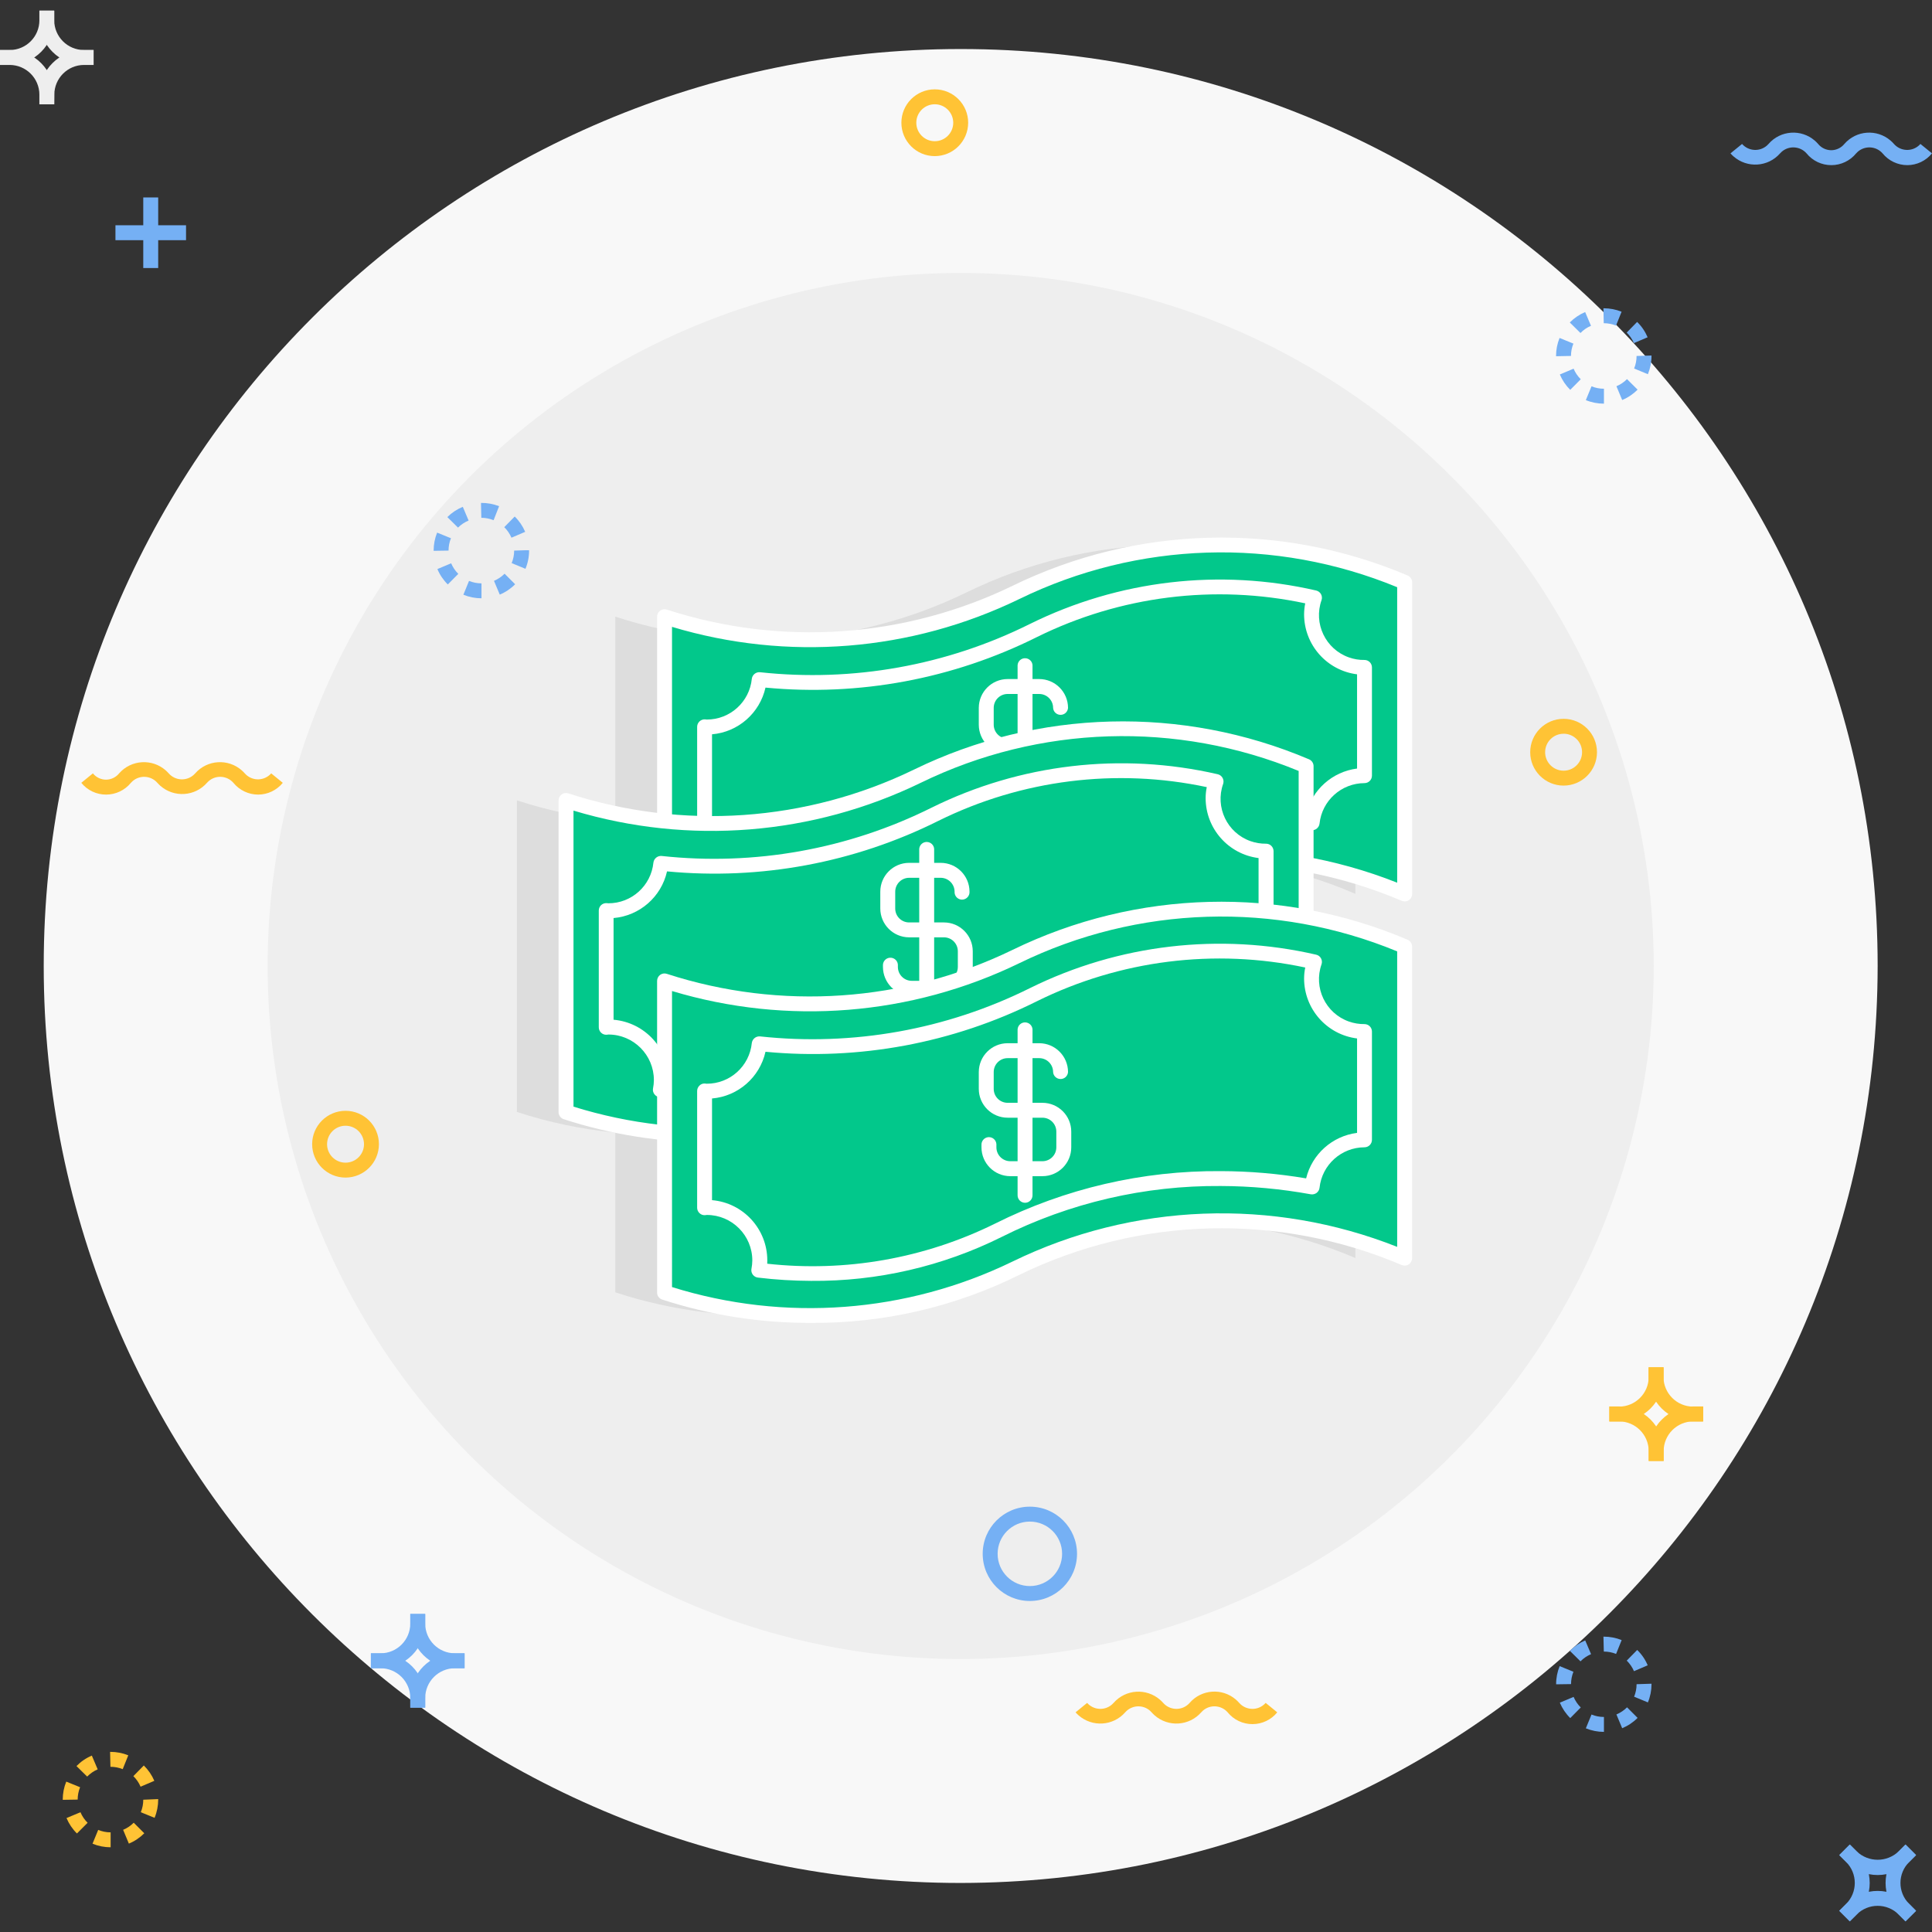 <?xml version="1.0" encoding="iso-8859-1"?>
<!-- Generator: Adobe Illustrator 19.0.0, SVG Export Plug-In . SVG Version: 6.00 Build 0)  -->
<svg version="1.1" id="Capa_1" xmlns="http://www.w3.org/2000/svg" xmlns:xlink="http://www.w3.org/1999/xlink" x="0px" y="0px"
	 viewBox="0 0 512 512" style="enable-background:new 0 0 512 512;" xml:space="preserve">
<rect x="0" y="0" width="512" height="512" fill="#333333" stroke="none"/>
<path style="fill:#F8F8F8;" d="M254.601,499.005c-134.206,0.009-243.005-108.79-243.014-242.997S120.377,13.003,254.583,12.995
	s243.005,108.79,243.014,242.997V256C497.449,390.145,388.746,498.849,254.601,499.005z"/>
<g>
	<circle style="fill:#EEEEEE;" cx="254.592" cy="256" r="183.664"/>
	<path style="fill:#EEEEEE;" d="M2.564,17.21H0v-3.955h2.564c4.346,0,7.875-3.529,7.875-7.875l0,0V2.825h3.929V5.38
		C14.359,11.9,9.083,17.193,2.564,17.21z"/>
	<path style="fill:#EEEEEE;" d="M24.799,17.21h-2.529c-6.528-0.009-11.821-5.302-11.83-11.83V2.825h3.929V5.38
		c0.009,4.346,3.529,7.866,7.875,7.875h2.555V17.21z"/>
	<path style="fill:#EEEEEE;" d="M14.368,27.65h-3.929v-2.564c-0.009-4.346-3.529-7.866-7.875-7.875H0v-3.955h2.564
		c6.519,0.017,11.795,5.311,11.804,11.83V27.65z"/>
	<path style="fill:#EEEEEE;" d="M14.368,27.65h-3.929v-2.564c0.009-6.528,5.302-11.821,11.83-11.83h2.529v3.955h-2.529
		c-4.346,0.009-7.866,3.529-7.875,7.875L14.368,27.65z"/>
</g>
<g>
	<path style="fill:#75B0F4;" d="M497.597,496.902c-3.138,0-6.154-1.252-8.362-3.477l-1.808-1.808l2.79-2.799l1.817,1.808
		c3.12,2.973,8.014,2.973,11.135,0l1.808-1.808l2.799,2.799l-1.808,1.808C503.751,495.659,500.744,496.911,497.597,496.902z"/>
	<path style="fill:#75B0F4;" d="M504.977,509.175l-1.808-1.808c-4.624-4.616-4.624-12.099-0.017-16.715
		c0.009-0.009,0.009-0.009,0.017-0.017l1.808-1.808l2.799,2.799l-1.808,1.808c-3.077,3.034-3.103,7.988-0.07,11.065
		c0.026,0.026,0.043,0.052,0.07,0.07l1.808,1.817L504.977,509.175z"/>
	<path style="fill:#75B0F4;" d="M490.218,509.175l-2.79-2.79l1.808-1.817c3.068-3.077,3.068-8.058,0-11.135l-1.808-1.808l2.79-2.799
		l1.817,1.808c4.607,4.624,4.607,12.108,0,16.732L490.218,509.175z"/>
	<path style="fill:#75B0F4;" d="M504.977,509.175l-1.808-1.808c-3.077-3.068-8.058-3.068-11.135,0l-1.817,1.808l-2.79-2.79
		l1.808-1.817c4.624-4.607,12.108-4.607,16.732,0l1.808,1.817L504.977,509.175z"/>
	<path style="fill:#75B0F4;" d="M100.846,442.098H98.29v-3.955h2.555c4.355,0,7.875-3.52,7.884-7.875v-2.555h3.955v2.555
		C112.676,436.805,107.382,442.089,100.846,442.098z"/>
	<path style="fill:#75B0F4;" d="M123.115,442.098h-2.555c-6.528-0.009-11.821-5.302-11.83-11.83v-2.555h3.955v2.555
		c0,4.346,3.529,7.875,7.875,7.875h2.555V442.098z"/>
	<path style="fill:#75B0F4;" d="M112.685,452.537h-3.955v-2.564c-0.009-4.346-3.538-7.866-7.884-7.875H98.29v-3.955h2.555
		c6.536,0.009,11.83,5.294,11.839,11.83C112.685,449.973,112.685,452.537,112.685,452.537z"/>
	<path style="fill:#75B0F4;" d="M112.685,452.537h-3.955v-2.564c0.009-6.528,5.302-11.821,11.83-11.83h2.555v3.955h-2.555
		c-4.346,0.009-7.866,3.529-7.875,7.875V452.537z"/>
</g>
<g>
	<path style="fill:#FFC335;" d="M429.051,376.725h-2.555v-3.955h2.555c4.346,0,7.875-3.529,7.875-7.875v-2.555h3.955v2.555
		C440.872,371.423,435.579,376.716,429.051,376.725z"/>
	<path style="fill:#FFC335;" d="M451.32,376.725h-2.608c-6.528-0.009-11.821-5.302-11.83-11.83v-2.555h3.955v2.555
		c0.009,4.346,3.529,7.866,7.875,7.875h2.608V376.725z"/>
	<path style="fill:#FFC335;" d="M440.881,387.164h-3.955v-2.608c-0.009-4.346-3.529-7.866-7.875-7.875h-2.555v-3.955h2.555
		c6.545,0.009,11.839,5.32,11.83,11.865c0,0.017,0,0.035,0,0.052V387.164z"/>
	<path style="fill:#FFC335;" d="M440.881,387.164h-3.955v-2.608c0.009-6.528,5.302-11.821,11.83-11.83h2.608v3.955h-2.608
		c-4.346,0.009-7.866,3.529-7.875,7.875V387.164z"/>
	<path style="fill:#FFC335;" d="M414.37,208.193c-4.885,0-8.849-3.964-8.849-8.849s3.964-8.849,8.849-8.849
		c4.885,0,8.849,3.964,8.849,8.849C423.21,204.23,419.255,208.185,414.37,208.193z M414.37,194.451c-2.703,0-4.894,2.19-4.894,4.894
		c0,2.703,2.19,4.894,4.894,4.894s4.894-2.19,4.894-4.894l0,0c0.009-2.703-2.182-4.894-4.885-4.902h-0.009V194.451z"/>
</g>
<path style="fill:#75B0F4;" d="M272.924,424.279c-6.902,0-12.499-5.598-12.499-12.499s5.598-12.499,12.499-12.499
	c6.902,0,12.499,5.598,12.499,12.499l0,0C285.414,418.682,279.825,424.271,272.924,424.279z M272.924,403.236
	c-4.72,0-8.544,3.825-8.544,8.544c0,4.72,3.825,8.544,8.544,8.544c4.72,0,8.544-3.825,8.544-8.544
	C281.468,407.06,277.643,403.236,272.924,403.236L272.924,403.236z"/>
<g>
	<path style="fill:#FFC335;" d="M91.571,312.073c-4.885,0-8.849-3.964-8.849-8.849c0-4.885,3.964-8.849,8.849-8.849
		c4.885,0,8.849,3.964,8.849,8.849C100.411,308.109,96.456,312.064,91.571,312.073z M91.571,298.331
		c-2.703,0-4.894,2.19-4.894,4.894s2.19,4.894,4.894,4.894c2.703,0,4.894-2.19,4.894-4.894l0,0
		C96.456,300.521,94.275,298.339,91.571,298.331z"/>
	<path style="fill:#FFC335;" d="M247.725,41.374c-4.885,0-8.849-3.964-8.849-8.849s3.964-8.849,8.849-8.849s8.849,3.964,8.849,8.849
		l0,0C256.565,37.411,252.61,41.366,247.725,41.374z M247.725,27.632c-2.703,0-4.894,2.19-4.894,4.894
		c0,2.703,2.19,4.894,4.894,4.894s4.894-2.19,4.894-4.894l0,0C252.61,29.823,250.428,27.641,247.725,27.632z"/>
	<path style="fill:#FFC335;" d="M68.424,210.575c-2.547,0-4.963-1.147-6.571-3.12c-1.695-1.938-4.642-2.13-6.571-0.435
		c-0.156,0.13-0.296,0.278-0.435,0.435c-3.19,3.633-8.727,3.981-12.351,0.791c-0.278-0.243-0.539-0.513-0.791-0.791
		c-1.704-1.938-4.65-2.13-6.589-0.426c-0.148,0.13-0.296,0.278-0.426,0.426c-1.608,1.973-4.024,3.12-6.571,3.12l0,0
		c-2.547,0.009-4.963-1.139-6.571-3.12l3.068-2.503c0.852,1.052,2.13,1.66,3.477,1.669l0,0c1.347-0.009,2.625-0.617,3.477-1.669
		c3.19-3.633,8.727-3.981,12.351-0.791c0.278,0.243,0.539,0.513,0.791,0.791c1.704,1.938,4.65,2.13,6.589,0.426
		c0.148-0.13,0.296-0.278,0.426-0.426c3.19-3.633,8.727-3.981,12.351-0.791c0.278,0.243,0.539,0.513,0.791,0.791
		c1.704,1.938,4.65,2.121,6.589,0.417c0.148-0.13,0.287-0.269,0.417-0.417l3.068,2.503
		C73.344,209.419,70.954,210.566,68.424,210.575z"/>
</g>
<path style="fill:#75B0F4;" d="M505.472,43.765c-2.547,0-4.963-1.147-6.571-3.12c-1.704-1.938-4.65-2.121-6.589-0.417
	c-0.148,0.13-0.287,0.269-0.417,0.417c-1.608,1.973-4.024,3.12-6.571,3.12l0,0c-2.547,0.009-4.963-1.139-6.571-3.12
	c-1.712-1.938-4.668-2.121-6.597-0.417c-0.148,0.13-0.287,0.269-0.417,0.417c-3.19,3.633-8.709,3.99-12.343,0.8
	c-0.287-0.252-0.556-0.522-0.8-0.8l3.068-2.495c1.712,1.938,4.668,2.121,6.597,0.417c0.148-0.13,0.287-0.269,0.417-0.417
	c3.147-3.633,8.631-4.024,12.265-0.878c0.313,0.269,0.608,0.565,0.878,0.878c0.852,1.043,2.13,1.652,3.477,1.66l0,0
	c1.347-0.009,2.625-0.617,3.477-1.66c3.147-3.633,8.631-4.024,12.265-0.878c0.313,0.269,0.608,0.565,0.878,0.878
	c1.712,1.938,4.668,2.121,6.597,0.417c0.148-0.13,0.287-0.269,0.417-0.417L512,40.644C510.401,42.609,508.002,43.756,505.472,43.765
	z"/>
<path style="fill:#FFC335;" d="M331.917,456.909c-2.547,0.009-4.963-1.139-6.571-3.12c-1.695-1.938-4.633-2.138-6.571-0.443
	c-0.156,0.139-0.304,0.287-0.443,0.443c-3.19,3.633-8.727,3.981-12.352,0.791c-0.278-0.243-0.539-0.513-0.791-0.791
	c-1.686-1.938-4.624-2.13-6.563-0.443c-0.156,0.139-0.304,0.287-0.443,0.443c-3.19,3.633-8.727,3.981-12.352,0.791
	c-0.278-0.243-0.539-0.513-0.791-0.791l3.06-2.503c1.712,1.938,4.668,2.121,6.597,0.417c0.148-0.13,0.287-0.269,0.417-0.417
	c3.19-3.633,8.71-3.99,12.343-0.8c0.287,0.252,0.556,0.522,0.8,0.8c1.712,1.938,4.668,2.121,6.597,0.417
	c0.148-0.13,0.287-0.269,0.417-0.417c3.147-3.625,8.631-4.016,12.265-0.869c0.313,0.269,0.6,0.565,0.869,0.869
	c1.712,1.938,4.668,2.121,6.597,0.417c0.148-0.13,0.287-0.269,0.417-0.417l3.068,2.503
	C336.88,455.762,334.464,456.909,331.917,456.909z"/>
<g>
	<path style="fill:#75B0F4;" d="M127.6,158.553L127.6,158.553c-1.643,0-3.277-0.322-4.798-0.947l1.495-3.659
		c1.052,0.426,2.173,0.652,3.303,0.652V158.553z M132.442,157.579l-1.53-3.651c1.052-0.443,1.999-1.078,2.808-1.886l2.799,2.79
		C135.354,156.006,133.971,156.945,132.442,157.579z M118.673,154.885c-1.182-1.165-2.121-2.547-2.755-4.077l3.642-1.53
		c0.443,1.052,1.087,1.999,1.895,2.799L118.673,154.885z M139.256,150.739l-3.659-1.512c0.435-1.052,0.661-2.173,0.661-3.312
		l3.164-0.104h0.791C140.23,147.496,139.899,149.174,139.256,150.739z M114.918,145.975v-0.061c0-1.634,0.313-3.251,0.921-4.763
		l3.668,1.486c-0.426,1.043-0.643,2.156-0.635,3.277L114.918,145.975z M135.545,142.498c-0.452-1.043-1.095-1.99-1.912-2.79
		l2.773-2.825c1.182,1.156,2.121,2.538,2.773,4.059L135.545,142.498z M121.368,139.813l-2.816-2.781
		c1.173-1.165,2.564-2.086,4.094-2.721l1.539,3.642c-1.043,0.435-1.999,1.06-2.799,1.86H121.368z M130.808,137.857
		c-1.034-0.417-2.138-0.635-3.251-0.635l-0.078-3.407v-0.539l0,0c1.634-0.017,3.26,0.278,4.789,0.869L130.808,137.857z"/>
	<path style="fill:#75B0F4;" d="M425.062,458.969L425.062,458.969c-1.643,0-3.277-0.322-4.798-0.947l1.504-3.651
		c1.043,0.426,2.164,0.643,3.294,0.643L425.062,458.969z M429.894,457.996l-1.53-3.651c1.052-0.435,2.017-1.078,2.816-1.886
		l2.799,2.799C432.815,456.431,431.424,457.361,429.894,457.996z M416.135,455.31c-1.182-1.165-2.121-2.555-2.764-4.085l3.651-1.53
		c0.443,1.052,1.087,1.999,1.895,2.799L416.135,455.31z M436.709,451.155l-3.651-1.512c0.435-1.052,0.652-2.173,0.652-3.312
		l3.955-0.13v0.156C437.665,448,437.343,449.634,436.709,451.155z M412.693,446.357h-0.304c-0.009-1.651,0.313-3.286,0.93-4.815
		l3.659,1.486c-0.417,1.043-0.635,2.156-0.635,3.277L412.693,446.357z M433.023,442.88c-0.452-1.052-1.104-1.999-1.921-2.799
		l2.773-2.825c1.191,1.156,2.138,2.538,2.781,4.068L433.023,442.88z M418.847,440.273l-2.816-2.781
		c1.165-1.182,2.547-2.121,4.068-2.764l1.547,3.642C420.594,438.812,419.638,439.456,418.847,440.273z M428.278,438.308
		c-1.034-0.417-2.138-0.626-3.251-0.626l-0.096-3.955h0.096c1.617,0,3.225,0.304,4.729,0.913L428.278,438.308z"/>
	<path style="fill:#75B0F4;" d="M425.062,106.974L425.062,106.974c-1.643,0-3.277-0.313-4.798-0.939l1.504-3.659
		c1.043,0.426,2.164,0.643,3.294,0.643L425.062,106.974z M429.894,106.009l-1.521-3.651c1.043-0.443,1.999-1.078,2.799-1.886
		l2.808,2.79C432.815,104.436,431.424,105.374,429.894,106.009z M416.126,103.314c-1.173-1.165-2.112-2.547-2.755-4.077l3.651-1.53
		c0.443,1.052,1.087,1.999,1.895,2.799L416.126,103.314z M436.709,99.168l-3.651-1.512c0.435-1.052,0.652-2.182,0.652-3.32
		l3.955-0.122v0.113C437.674,95.987,437.343,97.63,436.709,99.168z M412.371,94.405v-0.078c0-1.634,0.313-3.251,0.93-4.763
		l3.668,1.495c-0.426,1.034-0.643,2.147-0.643,3.268L412.371,94.405z M432.997,90.928c-0.443-1.043-1.095-1.999-1.904-2.79
		l2.764-2.825c1.191,1.156,2.13,2.538,2.781,4.068L432.997,90.928z M418.829,88.242l-2.816-2.781
		c1.165-1.182,2.547-2.121,4.068-2.764l1.547,3.642c-1.043,0.443-1.991,1.087-2.781,1.904H418.829z M428.26,86.287
		c-1.034-0.417-2.138-0.635-3.251-0.635l-0.087-3.955h0.087c1.617,0,3.225,0.313,4.728,0.913L428.26,86.287z"/>
</g>
<path style="fill:#FFC335;" d="M29.318,489.548L29.318,489.548c-1.643,0-3.277-0.322-4.798-0.947l1.504-3.659
	c1.043,0.435,2.164,0.652,3.294,0.652V489.548z M34.151,488.575l-1.521-3.651c1.052-0.435,2.008-1.078,2.808-1.886l2.799,2.799
	C37.063,487.01,35.681,487.94,34.151,488.575z M20.392,485.889c-1.182-1.165-2.121-2.555-2.764-4.085l3.694-1.547
	c0.443,1.052,1.087,1.999,1.895,2.799L20.392,485.889z M40.966,481.743l-3.651-1.486c0.435-1.052,0.652-2.173,0.652-3.312
	l3.955-0.165v0.122C41.922,478.561,41.6,480.204,40.966,481.743z M16.628,476.971v-0.061c0-1.634,0.313-3.251,0.93-4.763
	l3.668,1.486c-0.426,1.043-0.643,2.156-0.643,3.277L16.628,476.971z M37.254,473.494c-0.443-1.052-1.095-1.999-1.912-2.799
	l2.773-2.825c1.182,1.165,2.13,2.547,2.781,4.068L37.254,473.494z M23.086,470.799l-2.816-2.773c1.156-1.182,2.538-2.13,4.068-2.773
	l1.547,3.642c-1.043,0.452-1.982,1.104-2.781,1.912L23.086,470.799z M32.517,468.844c-1.034-0.417-2.138-0.626-3.251-0.626
	l-0.087-3.955h0.087c1.617,0,3.225,0.304,4.729,0.913L32.517,468.844z"/>
<g>
	<rect x="37.967" y="52.327" style="fill:#75B0F4;" width="3.955" height="18.705"/>
	<rect x="30.596" y="59.697" style="fill:#75B0F4;" width="18.705" height="3.955"/>
</g>
<path style="fill:#DDDDDD;" d="M359.193,236.877v-82.575c-33.1-14.09-70.676-13.116-103.001,2.66
	c-29.032,14.168-62.435,16.48-93.136,6.45v54.152c-8.866-0.861-17.61-2.695-26.076-5.459v82.575
	c8.466,2.764,17.21,4.598,26.076,5.459v42.348c30.701,10.039,64.104,7.727,93.136-6.441c32.326-15.776,69.902-16.75,103.001-2.66
	v-82.601c-8.353-3.642-17.106-6.284-26.076-7.875v-13.855C342.087,230.628,350.84,233.253,359.193,236.877z"/>
<path style="fill:#02C88B;" d="M176.111,246.021c30.701,10.031,64.104,7.719,93.136-6.45l0,0
	c32.317-15.794,69.893-16.776,102.993-2.695v-82.575c-33.091-14.09-70.676-13.116-102.993,2.66l0,0
	c-29.032,14.168-62.435,16.48-93.136,6.45L176.111,246.021L176.111,246.021z"/>
<g>
	<path style="fill:#FFFFFF;" d="M214.852,254.07c-13.368,0.043-26.65-2.043-39.358-6.18c-0.817-0.261-1.365-1.026-1.356-1.877
		v-82.575c-0.009-1.087,0.861-1.973,1.947-1.982c0.226,0,0.452,0.035,0.661,0.104c30.205,9.805,63.044,7.536,91.615-6.328
		c32.856-16.028,71.049-17.01,104.696-2.712c0.721,0.322,1.182,1.034,1.182,1.817v82.575c0,1.087-0.878,1.973-1.973,1.973
		c-0.278,0-0.548-0.061-0.8-0.165c-32.552-13.847-69.502-12.89-101.298,2.608C252.984,249.855,234.035,254.218,214.852,254.07z
		 M178.093,244.579c29.849,9.309,62.122,6.893,90.25-6.762c31.917-15.55,68.911-16.967,101.924-3.894v-78.307
		c-32.283-13.316-68.72-12.178-100.116,3.12c-28.667,13.933-61.531,16.576-92.058,7.388V244.579z"/>
	<path style="fill:#FFFFFF;" d="M214.956,242.892c-4.702-0.017-9.405-0.304-14.073-0.869c-1.078-0.104-1.869-1.069-1.764-2.147
		c0.009-0.061,0.017-0.113,0.026-0.174c0.139-0.73,0.217-1.469,0.226-2.216c-0.026-6.632-5.398-12.004-12.03-12.021
		c-0.174,0.026-0.339,0.052-0.513,0.061c-0.539,0.017-1.069-0.174-1.46-0.548c-0.391-0.374-0.617-0.887-0.617-1.426v-30.935
		c0-0.539,0.226-1.06,0.617-1.434c0.391-0.374,0.921-0.565,1.46-0.548l0.461,0.052l0,0c6.171,0.017,11.343-4.659,11.952-10.804
		c0.139-1.069,1.095-1.834,2.164-1.738c24.59,2.668,49.423-1.773,71.562-12.803c23.486-11.613,50.275-14.742,75.804-8.857
		c0.548,0.122,1.026,0.469,1.304,0.956c0.269,0.487,0.33,1.069,0.148,1.599c-2.19,6.189,1.052,12.986,7.249,15.176
		c1.33,0.469,2.729,0.704,4.137,0.678c1.087,0,1.973,0.887,1.973,1.973l0,0v28.684c0,1.095-0.878,1.973-1.973,1.982
		c-6.128,0.017-11.265,4.633-11.917,10.726c-0.061,0.539-0.348,1.034-0.782,1.365c-0.435,0.33-0.991,0.461-1.53,0.365
		c-7.875-1.434-15.854-2.173-23.86-2.199c-20.14-0.156-40.027,4.459-58.029,13.481C249.803,239.085,232.479,243.066,214.956,242.892
		z M203.326,238.346c20.731,2.286,41.679-1.399,60.375-10.63c18.566-9.301,39.071-14.073,59.836-13.907
		c7.571,0.017,15.133,0.661,22.599,1.921c1.565-6.423,6.936-11.222,13.499-12.056v-24.972c-8.014-1.008-14.029-7.823-14.038-15.898
		c0.009-0.982,0.104-1.956,0.304-2.912c-24.034-5.111-49.093-1.956-71.119,8.944c-22.243,11.109-47.163,15.75-71.919,13.386
		c-1.521,6.771-7.249,11.786-14.168,12.378v26.946c8.275,0.713,14.638,7.64,14.646,15.95
		C203.352,237.79,203.343,238.068,203.326,238.346z"/>
	<path style="fill:#FFFFFF;" d="M276.261,215.191h-8.527c-4.216-0.009-7.632-3.425-7.632-7.64v-0.591
		c-0.07-1.095,0.756-2.034,1.843-2.112c1.095-0.07,2.034,0.756,2.112,1.843c0.009,0.087,0.009,0.174,0,0.261v0.591
		c0,2.034,1.643,3.677,3.677,3.685h8.527c2.034-0.009,3.677-1.652,3.677-3.685v-4.164c0-2.034-1.643-3.677-3.677-3.685h-9.231
		c-4.216,0-7.632-3.416-7.64-7.632v-4.468c0.009-4.216,3.425-7.632,7.64-7.64h8.37c4.216,0.009,7.632,3.425,7.64,7.64
		c-0.07,1.095-1.017,1.921-2.112,1.843c-0.991-0.07-1.782-0.852-1.843-1.843c0-2.034-1.651-3.685-3.685-3.685h-8.37
		c-2.034,0-3.685,1.652-3.685,3.685v4.468c0.009,2.034,1.652,3.677,3.685,3.677h9.231c4.216,0.009,7.632,3.425,7.632,7.64v4.164
		C283.893,211.766,280.477,215.182,276.261,215.191z"/>
	<path style="fill:#FFFFFF;" d="M271.654,222.24c-1.095,0-1.982-0.887-1.982-1.982l0,0v-43.973c0.07-1.095,1.017-1.921,2.112-1.843
		c0.991,0.07,1.782,0.852,1.843,1.843v43.973c0.009,1.087-0.878,1.973-1.964,1.982H271.654z"/>
</g>
<path style="fill:#02C88B;" d="M150.008,294.715c30.701,10.031,64.104,7.719,93.136-6.45l0,0
	c32.317-15.776,69.902-16.75,102.993-2.66v-82.627c-33.091-14.09-70.676-13.125-102.993,2.66l0,0
	c-29.032,14.168-62.435,16.48-93.136,6.441V294.715z"/>
<g>
	<path style="fill:#FFFFFF;" d="M188.74,302.764c-13.36,0.043-26.65-2.043-39.358-6.171c-0.808-0.269-1.356-1.026-1.356-1.878
		V212.14c0-1.095,0.887-1.982,1.982-1.982c0.209,0,0.426,0.035,0.626,0.104c30.205,9.813,63.044,7.545,91.615-6.328
		c32.856-16.02,71.049-17.002,104.688-2.695c0.713,0.313,1.173,1.026,1.173,1.808v82.575c0,1.095-0.887,1.982-1.982,1.982
		c-0.269,0-0.539-0.052-0.791-0.165c-32.543-13.847-69.502-12.899-101.289,2.608C226.864,298.565,207.915,302.929,188.74,302.764z
		 M151.982,293.272c29.849,9.309,62.131,6.893,90.259-6.762c31.917-15.559,68.902-16.967,101.915-3.885v-78.316
		c-32.283-13.316-68.72-12.178-100.107,3.12c-28.675,13.942-61.54,16.576-92.067,7.388V293.272z"/>
	<path style="fill:#FFFFFF;" d="M188.853,291.586c-4.702,0-9.405-0.269-14.081-0.817c-0.539-0.07-1.034-0.356-1.356-0.8
		c-0.33-0.435-0.461-0.991-0.356-1.53c0.148-0.73,0.217-1.469,0.226-2.208c0-6.649-5.372-12.047-12.021-12.073
		c-0.174,0.035-0.356,0.052-0.53,0.061c-0.539,0.026-1.06-0.174-1.443-0.548c-0.391-0.374-0.608-0.887-0.608-1.426V241.31
		c0-0.539,0.217-1.06,0.608-1.434s0.921-0.565,1.46-0.539l0.461,0.043l0,0c6.171,0.017,11.343-4.659,11.952-10.804
		c0.148-1.06,1.095-1.825,2.164-1.738c24.59,2.668,49.423-1.773,71.562-12.803c23.486-11.613,50.275-14.742,75.804-8.857
		c1.069,0.235,1.738,1.295,1.504,2.364c-0.017,0.061-0.035,0.13-0.052,0.191c-2.19,6.189,1.052,12.986,7.249,15.176
		c1.33,0.469,2.729,0.695,4.129,0.678c1.095,0,1.973,0.878,1.982,1.973v28.684c0,1.087-0.887,1.973-1.973,1.973h-0.009
		c-6.128,0.017-11.256,4.633-11.908,10.726c-0.061,0.548-0.348,1.034-0.782,1.365c-0.443,0.33-1,0.461-1.538,0.365
		c-7.866-1.434-15.854-2.173-23.851-2.199c-20.14-0.156-40.027,4.468-58.029,13.481C223.718,287.77,206.385,291.759,188.853,291.586
		z M177.223,287.04c20.731,2.295,41.679-1.399,60.375-10.63c18.566-9.301,39.071-14.064,59.836-13.907
		c7.571,0.017,15.133,0.661,22.599,1.921c1.565-6.423,6.936-11.221,13.499-12.056v-24.972c-8.005-1.008-14.02-7.814-14.029-15.889
		c0-0.982,0.104-1.956,0.304-2.912c-24.034-5.111-49.093-1.964-71.119,8.935c-22.243,11.117-47.163,15.759-71.919,13.395
		c-1.521,6.771-7.258,11.769-14.168,12.369v26.946c8.284,0.721,14.638,7.649,14.646,15.959
		C177.249,286.492,177.241,286.761,177.223,287.04z"/>
	<path style="fill:#FFFFFF;" d="M250.15,263.884h-8.518c-4.216,0-7.632-3.416-7.64-7.632v-0.6c0.07-1.095,1.017-1.921,2.112-1.843
		c0.991,0.07,1.782,0.852,1.843,1.843v0.6c0.009,2.034,1.652,3.677,3.685,3.677h8.518c2.034,0,3.677-1.643,3.685-3.677v-4.172
		c-0.009-2.034-1.652-3.677-3.685-3.677h-9.231c-4.216-0.009-7.623-3.425-7.632-7.64v-4.468c0.009-4.216,3.416-7.623,7.632-7.632
		h8.379c4.216,0.009,7.623,3.416,7.632,7.632c0.07,1.095-0.756,2.034-1.843,2.112c-1.087,0.078-2.034-0.756-2.112-1.843
		c-0.009-0.087-0.009-0.174,0-0.261c-0.009-2.025-1.652-3.668-3.677-3.677h-8.379c-2.025,0.009-3.668,1.652-3.677,3.677v4.468
		c0,2.034,1.643,3.677,3.677,3.685h9.231c4.216,0,7.632,3.416,7.64,7.632v4.172C257.782,260.468,254.366,263.884,250.15,263.884z"/>
	<path style="fill:#FFFFFF;" d="M245.578,270.933c-1.087,0-1.973-0.887-1.973-1.973l0,0v-43.982c0.07-1.095,1.017-1.921,2.112-1.843
		c0.991,0.07,1.782,0.852,1.843,1.843v43.982C247.551,270.055,246.673,270.933,245.578,270.933z"/>
</g>
<path style="fill:#02C88B;" d="M176.111,342.521c30.701,10.039,64.104,7.727,93.136-6.441l0,0
	c32.317-15.776,69.902-16.75,102.993-2.66v-82.636c-33.091-14.09-70.676-13.116-102.993,2.66l0,0
	c-29.032,14.168-62.435,16.48-93.136,6.45L176.111,342.521L176.111,342.521z"/>
<g>
	<path style="fill:#FFFFFF;" d="M214.843,350.579c-13.36,0.043-26.641-2.043-39.349-6.18c-0.817-0.261-1.365-1.026-1.356-1.878
		v-82.575c0-0.635,0.304-1.234,0.817-1.608c0.504-0.356,1.147-0.461,1.738-0.269c30.205,9.805,63.044,7.536,91.615-6.328
		c32.874-16.037,71.084-17.019,104.731-2.695c0.713,0.313,1.182,1.026,1.182,1.808v82.575c0,1.087-0.878,1.973-1.973,1.973
		c-0.278,0-0.548-0.061-0.8-0.165c-32.552-13.838-69.502-12.882-101.298,2.608C252.966,346.372,234.026,350.735,214.843,350.579z
		 M178.093,341.087c29.849,9.318,62.122,6.893,90.25-6.771c31.917-15.55,68.911-16.958,101.924-3.885v-78.307
		c-32.283-13.316-68.72-12.178-100.116,3.12c-28.667,13.933-61.531,16.567-92.058,7.388V341.087z"/>
	<path style="fill:#FFFFFF;" d="M214.956,339.444c-4.702-0.017-9.405-0.304-14.073-0.869c-1.078-0.104-1.869-1.069-1.764-2.147
		c0.009-0.061,0.017-0.113,0.026-0.174c0.139-0.73,0.217-1.469,0.226-2.216c0-6.649-5.38-12.047-12.03-12.065
		c-0.183,0.026-0.356,0.052-0.539,0.061c-0.539,0.026-1.06-0.174-1.443-0.556c-0.391-0.374-0.608-0.878-0.608-1.417v-30.935
		c0-0.539,0.217-1.052,0.608-1.426c0.374-0.391,0.904-0.591,1.443-0.556l0.487,0.052l0,0c6.171,0.017,11.343-4.659,11.952-10.804
		c0.148-1.06,1.095-1.825,2.164-1.738c24.59,2.66,49.423-1.782,71.562-12.803c23.486-11.613,50.275-14.742,75.804-8.857
		c0.548,0.113,1.026,0.461,1.295,0.947c0.278,0.487,0.339,1.078,0.156,1.608c-2.182,6.189,1.06,12.986,7.258,15.168
		c1.33,0.469,2.721,0.695,4.129,0.678c1.095,0.009,1.973,0.887,1.973,1.982v28.684c0,1.095-0.878,1.973-1.973,1.982
		c-6.128,0.017-11.265,4.633-11.917,10.726c-0.061,0.548-0.348,1.034-0.782,1.365c-0.443,0.322-0.991,0.452-1.53,0.365
		c-7.875-1.434-15.854-2.173-23.86-2.199c-20.14-0.156-40.027,4.459-58.029,13.481C249.803,335.602,232.488,339.601,214.956,339.444
		z M203.326,334.898c20.731,2.295,41.679-1.391,60.375-10.63c18.566-9.301,39.071-14.073,59.836-13.907
		c7.571,0.017,15.133,0.661,22.599,1.921c1.565-6.423,6.936-11.222,13.499-12.056v-25.025c-8.014-1-14.029-7.814-14.038-15.889
		c0.009-0.982,0.104-1.956,0.304-2.912c-24.034-5.111-49.093-1.956-71.119,8.944c-22.243,11.108-47.163,15.75-71.919,13.386
		c-1.521,6.771-7.249,11.786-14.168,12.378v26.946c8.275,0.713,14.638,7.64,14.646,15.95c0.009,0.296,0,0.574-0.017,0.852
		L203.326,334.898z"/>
	<path style="fill:#FFFFFF;" d="M276.261,311.699h-8.527c-4.216-0.009-7.632-3.425-7.632-7.64v-0.591
		c-0.07-1.095,0.756-2.034,1.843-2.112c1.095-0.07,2.034,0.756,2.112,1.843c0.009,0.087,0.009,0.174,0,0.261v0.591
		c0,2.034,1.643,3.677,3.677,3.685h8.527c2.034-0.009,3.677-1.651,3.677-3.685v-4.164c0-2.034-1.643-3.677-3.677-3.685h-9.231
		c-4.216,0-7.632-3.416-7.64-7.632v-4.468c0.009-4.216,3.425-7.632,7.64-7.64h8.37c4.216,0.009,7.632,3.425,7.64,7.64
		c-0.07,1.095-1.017,1.921-2.112,1.843c-0.991-0.07-1.782-0.852-1.843-1.843c0-2.034-1.651-3.685-3.685-3.685h-8.37
		c-2.034,0-3.685,1.651-3.685,3.685v4.476c0.009,2.034,1.652,3.677,3.685,3.677h9.231c4.216,0.009,7.632,3.425,7.632,7.64v4.164
		C283.893,308.274,280.477,311.69,276.261,311.699z"/>
	<path style="fill:#FFFFFF;" d="M271.654,318.748c-1.095,0-1.982-0.887-1.982-1.982l0,0v-43.973c0.07-1.095,1.017-1.921,2.112-1.843
		c0.991,0.07,1.782,0.852,1.843,1.843v43.973c0.009,1.087-0.878,1.973-1.964,1.982H271.654z"/>
</g>
<g>
</g>
<g>
</g>
<g>
</g>
<g>
</g>
<g>
</g>
<g>
</g>
<g>
</g>
<g>
</g>
<g>
</g>
<g>
</g>
<g>
</g>
<g>
</g>
<g>
</g>
<g>
</g>
<g>
</g>
</svg>

